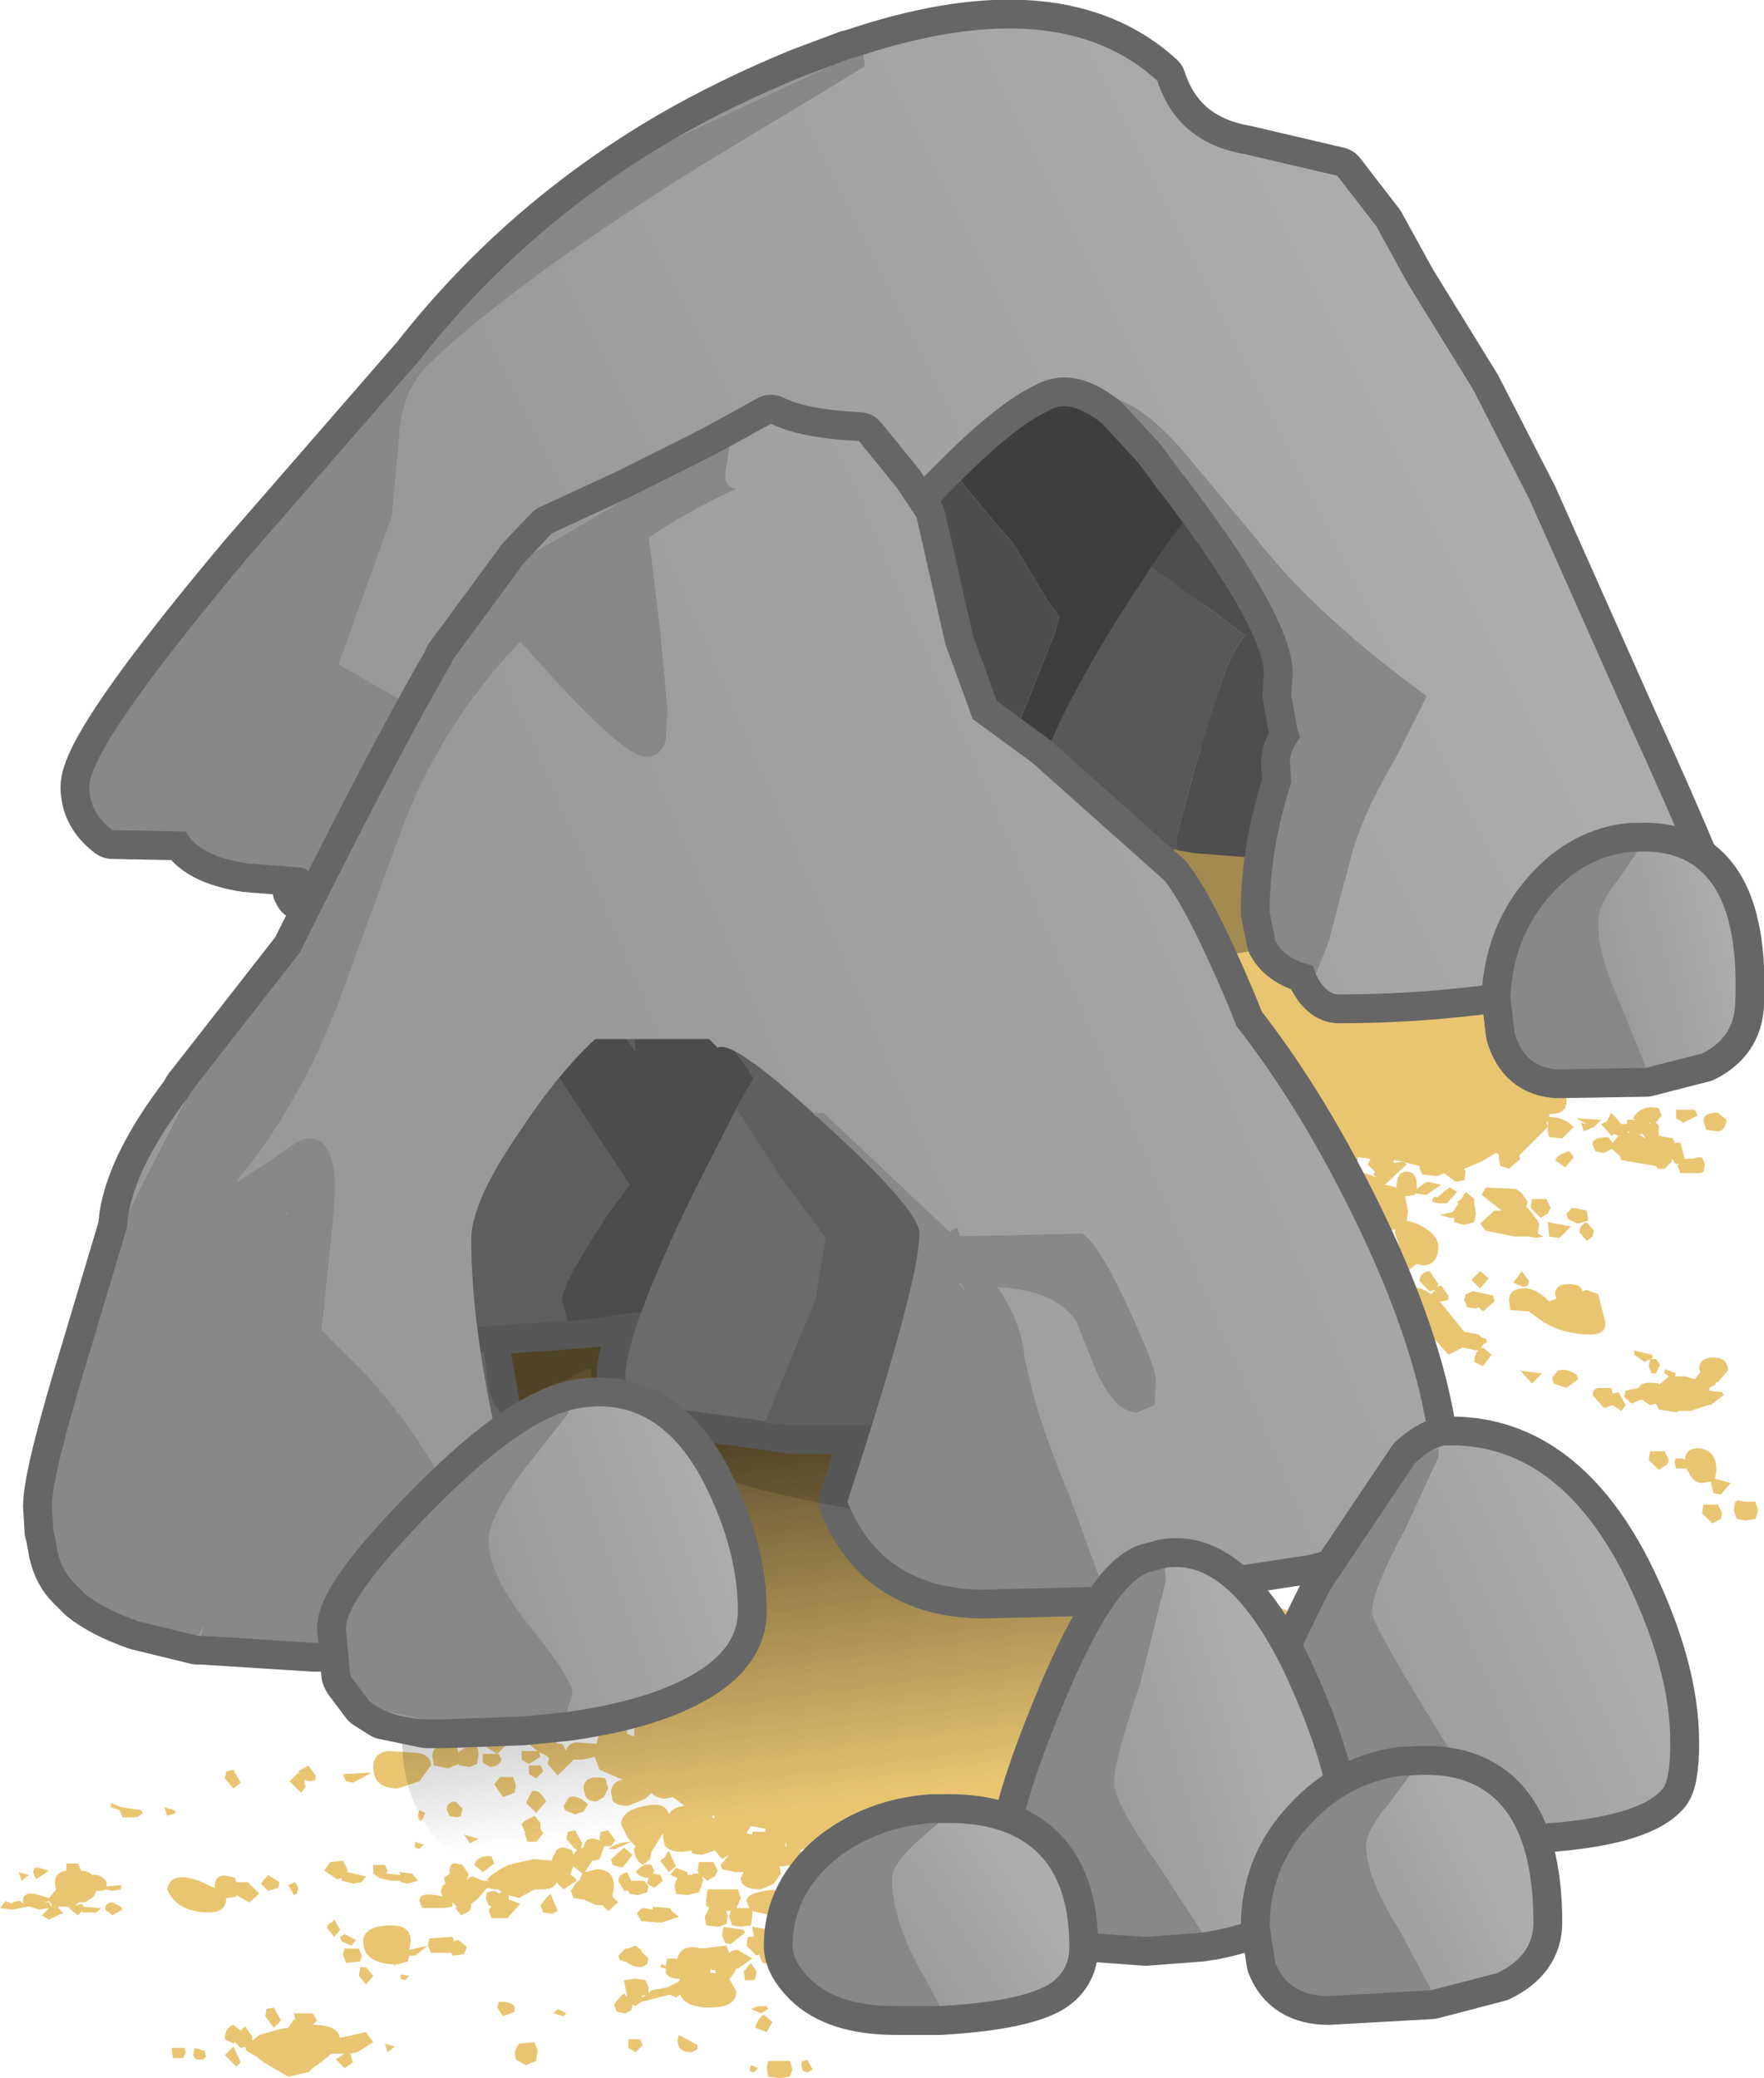 <?xml version="1.0" encoding="UTF-8" standalone="no"?>
<svg xmlns:xlink="http://www.w3.org/1999/xlink" height="72.1px" width="61.2px" xmlns="http://www.w3.org/2000/svg">
  <g transform="matrix(1.0, 0.0, 0.0, 1.0, -1.5, 11.4)">
    <path d="M55.2 27.7 L54.2 28.7 54.25 28.8 53.85 29.15 53.55 29.05 53.5 28.75 53.5 28.65 53.4 28.6 52.9 28.9 52.3 29.15 52.35 29.25 52.3 29.55 52.0 29.6 51.6 29.3 51.5 29.35 51.35 29.4 50.85 29.35 50.75 29.15 50.75 29.05 49.9 28.85 49.85 28.85 49.85 28.95 50.2 28.9 50.3 29.0 49.55 29.7 49.95 29.8 Q49.95 29.25 50.3 29.25 50.65 29.25 50.65 29.7 L50.65 29.85 51.0 29.6 51.5 29.7 51.0 30.05 50.9 30.05 50.6 30.0 50.6 30.05 50.3 30.1 50.25 30.1 50.35 30.65 50.3 30.95 50.65 31.05 Q51.4 31.4 51.4 31.85 51.4 32.5 50.85 32.5 L50.65 32.45 50.2 32.8 49.75 32.55 49.7 32.3 Q49.7 31.85 50.05 31.85 L49.9 31.4 49.9 31.25 49.15 31.4 Q48.7 31.4 48.55 30.9 L48.5 30.3 48.6 30.0 48.5 29.9 48.35 29.6 Q48.35 29.2 48.85 29.3 L49.25 29.45 49.15 29.35 49.2 29.25 48.95 29.0 49.05 28.8 48.6 28.75 48.6 28.85 48.5 29.0 48.35 29.0 48.35 29.2 48.05 29.35 47.7 28.95 48.05 28.6 48.2 28.7 48.2 28.65 48.25 28.65 Q47.7 28.4 47.45 28.0 L47.3 27.35 46.65 27.4 Q43.25 27.4 42.4 26.1 42.15 25.7 42.15 24.4 L41.45 22.05 Q40.85 19.8 41.35 18.65 L40.5 17.8 40.35 17.5 Q40.35 16.2 43.55 16.3 46.75 16.4 46.75 18.65 L47.55 20.2 Q48.35 21.45 48.35 21.9 50.35 21.6 51.25 22.85 54.55 22.8 54.55 24.15 L54.2 25.95 Q54.55 26.0 54.75 26.25 L54.95 26.25 Q55.85 26.25 55.85 26.8 55.85 27.25 55.3 27.25 L55.25 27.25 55.25 27.35 Q55.75 27.35 56.1 27.7 L55.7 28.1 55.25 28.05 55.2 27.85 55.2 27.7 55.2 27.5 55.15 27.55 55.2 27.7 M59.15 27.3 L58.95 27.55 59.05 27.65 59.05 28.0 59.55 28.1 59.6 28.25 59.8 28.25 59.95 28.8 60.25 28.8 60.4 28.75 60.55 28.75 60.65 29.0 60.6 29.25 60.5 29.3 59.8 29.3 59.7 29.05 59.75 28.95 59.65 29.0 59.5 28.8 59.5 28.9 59.25 29.15 59.0 29.15 58.95 29.05 57.75 28.85 57.7 28.7 57.4 28.45 57.35 28.5 57.15 28.6 56.85 28.55 56.75 28.3 Q56.75 28.05 57.3 28.05 L57.45 28.25 57.65 28.0 57.5 27.95 57.4 28.0 57.05 27.6 57.25 27.5 57.4 27.2 57.75 27.6 57.95 27.6 57.95 27.45 58.25 27.45 58.15 27.4 Q58.45 26.9 59.05 27.05 L59.15 27.3 M58.75 27.6 L58.75 27.55 58.7 27.55 58.75 27.6 M60.4 27.3 L59.9 27.55 59.65 27.4 59.65 27.1 60.3 27.1 60.4 27.3 M60.6 27.5 Q60.6 27.2 61.1 27.2 L61.4 27.45 Q61.35 27.85 61.1 27.85 L60.7 27.8 60.6 27.5 M56.2 27.4 L57.05 27.45 56.8 27.7 56.45 27.85 56.35 27.55 56.55 27.6 56.2 27.4 M58.05 27.9 L58.0 27.85 57.95 27.9 58.05 27.9 M56.1 28.75 L55.8 29.1 55.45 28.85 Q55.6 28.6 55.95 28.55 L56.1 28.75 M55.85 30.7 L56.05 30.5 56.55 30.6 56.6 30.95 56.25 31.05 55.9 30.9 55.85 30.7 M58.85 28.25 L58.85 28.2 58.85 28.25 M58.6 28.1 L58.5 27.95 58.35 27.95 58.6 28.1 M51.65 29.9 L51.8 29.8 52.05 29.95 51.7 30.35 51.55 30.35 51.4 30.35 51.2 30.3 Q51.2 30.05 51.35 30.15 L51.65 29.9 M51.45 30.75 L51.9 30.65 52.1 30.35 52.05 30.3 52.2 30.2 52.35 29.95 52.65 30.2 52.65 30.35 52.7 30.7 52.65 31.0 52.3 31.1 51.95 31.0 51.95 30.85 51.8 30.85 51.45 30.75 M53.05 29.8 L54.1 29.85 54.3 30.0 54.5 30.3 54.45 30.5 54.5 30.5 54.85 30.95 54.9 31.1 54.85 31.4 55.05 31.5 54.8 31.55 54.55 31.5 54.6 31.5 54.05 31.5 53.05 31.3 52.85 31.05 53.35 30.6 53.6 30.6 52.9 30.05 53.05 29.8 M55.3 30.5 L55.2 30.7 54.95 30.85 54.6 30.5 54.65 30.2 55.15 30.2 55.3 30.5 M55.25 31.5 L55.2 31.0 56.0 31.15 55.6 31.55 55.25 31.5 M54.3 33.3 Q54.75 33.25 55.25 33.75 L55.5 33.65 55.45 33.5 Q55.45 33.15 55.95 33.15 56.35 33.15 56.4 33.4 L56.55 33.35 56.95 33.5 57.2 34.5 Q57.2 34.9 56.7 34.9 55.7 34.9 54.95 34.4 L54.55 34.1 53.9 34.05 53.85 33.7 Q53.85 33.35 54.3 33.3 M53.35 33.75 L52.95 34.1 52.8 33.95 52.7 34.0 52.4 33.95 52.3 33.7 52.35 33.5 52.6 33.4 52.85 33.45 53.3 33.55 53.35 33.75 M54.0 33.1 L54.3 32.7 54.55 33.05 54.5 33.2 54.35 33.25 54.0 33.1 M51.1 32.7 L51.4 33.15 51.35 33.3 Q51.4 33.2 51.5 33.2 L51.75 33.55 51.75 33.7 51.55 33.75 51.45 33.75 52.3 34.8 52.8 34.9 52.9 35.0 53.05 35.05 53.1 35.15 52.95 35.25 52.9 35.35 52.9 35.4 52.95 35.35 53.25 35.6 52.95 36.0 52.65 35.85 Q52.65 35.55 52.8 35.45 L52.7 35.45 52.25 35.35 51.75 35.6 50.95 34.7 50.35 33.75 Q50.35 32.95 51.15 33.5 L51.3 33.35 51.1 33.4 50.75 33.05 Q50.75 32.75 51.1 32.7 M53.15 32.95 L52.85 33.3 52.55 33.0 52.85 32.7 53.15 32.95 M54.65 36.6 L54.25 36.15 55.0 36.25 54.65 36.6 M55.35 36.4 L55.55 36.15 Q55.85 36.05 56.2 36.3 L56.25 36.45 55.85 36.75 55.4 36.6 55.35 36.4 M56.75 31.5 L56.55 31.65 56.3 31.35 Q56.3 31.1 56.55 31.0 L56.8 31.3 56.75 31.5 M56.95 36.75 L57.4 36.75 57.45 36.95 57.65 36.9 57.9 37.35 57.75 37.55 57.45 37.35 57.15 37.45 56.75 37.0 Q56.75 36.8 56.95 36.75 M57.9 36.85 L58.35 36.75 Q58.45 36.5 59.05 36.6 L59.05 36.65 59.4 36.35 59.25 36.25 59.25 36.1 59.65 36.25 59.6 36.35 59.95 36.35 60.3 36.45 60.5 36.2 60.45 36.1 Q60.45 35.7 60.95 35.7 61.45 35.7 61.45 36.15 L61.1 36.55 61.05 36.55 61.0 36.65 60.8 36.75 60.8 36.85 61.25 36.9 61.3 37.0 60.85 37.35 60.75 37.35 60.15 37.55 59.75 37.55 59.65 37.6 59.05 37.5 58.95 37.3 58.75 37.35 58.45 37.15 58.1 37.3 57.85 37.05 57.9 36.85 M58.75 35.75 L58.55 35.85 58.2 35.6 58.2 35.45 58.8 35.6 58.85 35.7 58.75 35.75 58.95 35.75 59.1 35.95 58.95 36.25 58.8 36.25 58.7 36.0 58.75 35.75 M23.4 52.5 L23.3 52.4 23.05 51.9 Q23.05 51.4 23.9 51.25 24.6 51.1 24.7 51.55 24.85 51.3 25.25 51.25 L24.85 50.95 24.55 51.0 Q24.3 51.0 24.1 50.8 L23.9 51.0 23.3 51.25 Q22.85 51.25 22.75 51.05 L22.7 50.8 Q22.7 50.45 23.05 50.35 L23.15 50.35 23.0 50.3 22.3 50.0 22.15 49.6 22.15 49.55 21.7 49.65 21.4 49.65 20.85 50.2 20.5 49.8 20.55 49.6 20.5 49.55 20.45 49.5 20.2 49.4 20.25 49.55 19.85 49.8 19.6 49.65 19.6 49.35 20.15 49.35 19.9 49.15 Q20.1 48.7 20.45 48.7 L20.85 49.1 21.0 49.1 21.15 49.35 Q21.15 49.15 21.45 49.05 L22.2 49.1 Q22.25 48.75 22.45 48.65 L22.5 48.35 23.15 48.35 23.25 48.65 23.25 48.75 23.5 48.85 23.5 48.7 Q23.5 48.2 24.4 48.05 L24.9 48.05 24.85 48.0 Q24.55 47.35 24.75 46.25 22.2 46.2 21.0 45.15 20.25 44.5 20.25 43.75 L21.1 42.65 17.9 41.9 Q14.95 40.9 15.85 39.65 13.05 39.5 13.05 37.85 13.05 36.9 14.55 35.75 16.55 34.3 19.75 34.4 L25.65 34.55 Q29.0 34.85 29.9 36.25 L29.15 36.7 Q28.55 36.95 28.25 37.25 L34.8 37.25 35.8 37.8 Q36.1 38.25 36.0 38.5 39.0 38.45 39.0 39.8 38.8 41.05 37.75 41.0 L36.25 41.05 36.5 42.0 36.35 42.6 36.0 43.0 41.05 43.95 44.55 44.15 Q46.1 44.15 46.75 45.0 47.15 45.45 47.15 45.9 47.15 46.75 46.25 47.15 L41.1 47.75 Q40.65 48.1 40.15 49.25 39.4 50.3 37.25 50.35 L37.6 50.8 37.75 51.35 37.5 53.3 35.35 53.6 31.2 54.3 Q29.6 54.3 29.4 53.45 L29.5 52.7 29.25 52.8 29.3 52.85 29.2 53.3 28.55 53.35 28.6 53.6 28.35 53.95 27.9 54.15 Q27.2 54.15 27.2 53.75 L27.3 53.55 27.0 53.55 26.55 53.45 26.5 53.3 26.8 52.95 26.55 53.1 26.3 52.8 25.85 52.95 25.5 52.9 25.5 52.8 25.2 52.85 Q24.7 52.85 24.55 52.6 L24.5 52.3 24.5 52.2 24.1 52.85 24.05 53.1 23.8 53.3 Q23.5 53.1 23.5 52.75 L23.55 52.65 23.4 52.5 22.85 52.75 22.6 52.75 Q22.95 52.5 23.4 52.5 M59.4 39.25 L59.35 39.4 59.05 39.6 58.7 39.25 58.75 38.95 59.25 38.95 59.4 39.25 M59.95 39.25 Q60.0 38.8 60.5 38.85 61.05 38.95 61.05 39.6 L61.0 39.9 61.55 40.05 61.2 40.45 60.95 40.4 60.85 40.0 60.55 40.05 Q60.25 40.05 60.1 39.7 L60.0 39.55 59.9 39.55 59.65 39.55 59.6 39.35 Q59.6 39.2 59.7 39.2 L59.9 39.2 59.95 39.25 M60.6 40.8 L61.1 40.8 61.25 41.1 61.2 41.3 60.9 41.45 60.55 41.1 60.6 40.8 M62.5 41.0 L62.4 41.3 62.05 41.35 61.75 41.3 61.65 41.0 61.7 40.7 61.75 40.7 61.75 40.65 62.05 40.7 62.4 40.7 62.5 41.0 M16.8 49.1 Q16.8 48.95 17.1 48.85 L17.3 48.9 17.35 49.1 17.3 49.2 17.35 49.2 17.4 49.4 17.75 49.15 Q18.1 49.0 18.1 49.5 L18.05 49.8 17.8 49.9 17.45 49.85 17.4 49.8 17.05 49.95 16.55 49.85 16.5 49.55 Q16.5 49.2 16.85 49.15 L16.8 49.1 M18.35 49.0 Q18.35 48.65 18.55 48.65 L19.05 49.15 18.75 49.45 18.8 49.45 18.9 49.65 Q18.8 49.9 18.5 49.9 L18.25 49.75 18.25 49.45 18.75 49.45 18.35 49.2 18.35 49.0 M15.75 49.4 Q16.45 49.4 16.45 49.85 L16.05 50.4 15.3 50.65 Q14.45 50.65 14.45 49.9 14.45 49.4 15.0 49.35 L15.75 49.4 M28.75 52.5 L28.75 52.65 28.8 52.65 28.75 52.5 M28.05 52.15 L28.05 52.05 27.55 51.95 27.4 52.2 27.6 52.25 27.6 52.15 27.95 52.15 28.05 52.15 M26.25 51.7 L26.3 51.6 26.2 51.6 26.25 51.7 M27.6 53.25 L27.6 53.3 27.6 53.25 M25.7 53.5 L25.75 53.2 26.25 53.2 26.4 53.5 26.3 53.7 Q26.1 53.8 26.05 53.85 L25.85 53.7 25.9 53.85 25.85 53.95 25.85 54.0 25.75 54.25 25.35 54.35 24.95 54.3 24.9 54.0 25.0 53.75 24.75 53.65 24.95 53.4 25.35 53.55 25.35 53.65 25.5 53.65 25.55 53.6 25.75 53.6 25.7 53.5 M26.0 54.7 L26.0 54.5 26.05 54.15 27.1 54.15 27.2 54.45 27.05 54.8 27.5 54.8 27.4 54.55 Q27.4 54.3 28.05 54.2 28.65 54.05 28.65 54.6 L28.5 54.85 28.25 55.05 27.6 54.9 27.6 55.1 27.55 55.4 27.2 55.45 26.9 55.4 26.8 55.1 26.85 54.9 26.7 54.9 26.75 55.1 26.7 55.35 26.45 55.45 26.0 55.4 25.95 55.1 26.1 54.8 26.0 54.7 M27.35 55.65 L26.85 56.05 26.65 56.0 26.55 55.75 26.6 55.45 27.3 55.55 27.35 55.65 M28.3 55.65 L28.05 55.95 28.1 56.1 Q28.3 56.05 28.5 56.25 L28.55 56.4 28.5 56.65 28.2 56.75 27.95 56.7 27.85 56.45 27.85 56.4 27.75 56.45 27.4 56.1 27.45 55.8 27.65 55.8 27.6 55.45 28.25 55.55 28.3 55.65 M22.6 50.65 L22.45 50.95 22.2 51.1 Q21.9 51.1 21.8 50.9 L21.75 50.65 Q21.75 50.15 22.5 50.3 L22.6 50.65 M20.35 50.05 L20.1 50.3 19.85 50.15 19.85 49.85 20.25 49.85 20.35 50.05 M21.05 51.25 L21.25 50.95 Q21.55 50.85 21.9 51.2 L21.75 51.45 21.45 51.55 21.1 51.4 21.05 51.25 M21.2 52.15 L21.45 52.1 21.7 52.55 21.65 52.7 21.75 52.7 Q21.8 52.25 22.3 52.45 L22.3 52.35 22.35 52.15 22.6 52.1 22.85 52.45 22.7 52.65 22.45 52.65 22.45 52.7 22.3 53.1 22.15 53.15 22.05 53.15 21.8 53.55 22.2 53.45 Q22.8 53.45 22.8 54.05 L22.75 54.4 22.95 54.6 22.6 54.9 22.4 54.7 22.2 54.7 21.75 54.5 21.7 54.5 21.4 54.45 21.3 54.2 21.5 53.9 21.6 53.85 21.7 53.6 21.4 53.35 21.35 53.45 21.3 53.6 21.3 53.65 21.45 53.75 21.5 53.85 21.05 54.15 20.8 53.9 Q20.75 54.15 20.3 54.15 L20.05 54.15 19.5 54.45 19.15 54.35 19.15 54.5 19.55 54.65 19.1 55.15 18.55 55.15 18.45 54.85 18.55 54.75 18.45 54.7 18.35 54.45 18.4 54.25 18.65 54.2 18.85 54.3 18.85 54.25 18.9 54.25 18.8 54.15 18.65 54.15 18.4 54.1 18.05 54.5 17.85 54.65 17.85 54.75 17.8 54.9 17.5 55.05 17.3 54.8 17.35 54.75 17.2 54.6 17.2 54.75 16.9 54.8 16.15 54.8 16.05 54.55 Q16.05 54.2 16.85 54.4 L16.8 54.25 Q16.8 54.05 16.95 53.95 L16.9 53.75 17.1 53.6 17.1 53.5 Q17.1 53.2 17.35 53.25 L17.5 53.3 17.5 53.25 17.75 53.6 17.75 53.65 17.7 53.8 17.75 53.8 17.75 53.75 17.9 53.7 18.25 53.85 18.3 53.85 18.45 53.85 18.4 53.8 Q18.7 53.5 19.15 53.3 L20.0 53.1 20.65 53.15 20.65 53.1 20.8 52.8 Q20.95 52.6 21.35 52.8 L21.4 52.95 21.5 52.8 21.5 52.75 21.45 52.75 21.15 52.4 21.2 52.15 M22.7 53.1 L23.15 52.7 23.45 52.95 23.1 53.4 22.75 53.3 22.7 53.1 M20.75 53.7 L20.75 53.65 20.75 53.7 M20.85 54.9 L20.65 55.0 20.35 54.95 20.25 54.7 20.45 54.45 20.6 54.3 20.85 54.9 M24.95 53.35 L24.7 53.55 24.4 53.15 24.55 53.05 24.7 52.8 24.95 53.35 M24.15 53.65 L24.2 53.6 24.4 53.65 24.5 53.85 24.2 54.1 23.95 53.95 24.0 53.75 23.95 53.75 Q23.75 53.75 23.55 53.55 23.85 53.2 24.1 53.3 L24.2 53.5 24.15 53.65 M23.25 53.55 L23.4 53.85 23.85 53.85 24.0 54.05 23.95 54.25 23.65 54.35 23.35 54.3 23.3 54.2 23.15 54.2 22.95 53.85 Q22.95 53.65 23.25 53.55 M23.6 55.0 Q23.7 54.8 23.85 54.8 L24.15 54.85 24.15 54.75 24.75 54.8 24.8 54.9 25.05 55.1 24.45 55.3 24.3 55.3 23.75 55.25 23.6 55.0 M24.6 56.8 L24.65 56.55 25.0 56.55 Q25.1 56.15 25.55 56.15 L25.85 56.2 26.7 56.1 26.8 56.35 Q26.9 56.25 27.1 56.25 L27.6 56.55 27.1 56.9 27.05 56.9 26.9 57.15 26.8 57.25 27.05 57.7 Q27.05 58.25 26.1 58.25 25.4 58.25 25.15 57.9 L25.1 57.8 24.95 57.9 24.75 57.8 23.75 58.05 23.55 58.2 23.45 58.15 23.4 58.35 23.2 58.45 22.9 58.4 22.8 58.15 23.0 57.9 23.15 57.75 23.25 57.9 23.25 57.85 23.15 57.3 23.55 57.25 23.9 57.3 24.0 57.55 24.0 57.75 24.1 57.65 24.65 57.55 25.05 57.35 25.1 57.25 25.05 57.25 Q24.7 57.25 24.6 57.05 L24.6 56.9 24.4 56.85 24.45 56.75 24.6 56.8 M23.75 56.25 L23.75 56.3 24.0 56.55 23.95 56.75 23.75 56.85 Q23.45 56.85 23.2 56.65 L23.15 56.65 23.0 56.6 22.95 56.45 23.2 56.2 23.3 56.2 23.55 56.1 23.75 56.25 M23.9 57.8 L23.75 57.85 23.8 57.9 23.9 57.8 M20.85 58.3 L21.15 58.45 21.05 58.55 20.7 58.45 20.85 58.3 M25.0 59.4 L25.05 59.2 25.7 59.55 25.7 59.7 25.5 59.8 Q25.15 59.8 25.05 59.6 L25.0 59.4 M23.8 59.55 L23.55 59.8 23.3 59.65 23.3 59.35 23.7 59.35 23.8 59.55 M29.0 56.1 L29.3 56.35 29.0 56.75 28.65 56.6 28.6 56.45 Q28.6 56.0 29.0 56.1 M28.15 58.3 L27.9 58.45 27.55 58.3 27.8 58.2 28.1 58.2 28.15 58.3 M28.3 58.75 L28.1 59.1 27.7 58.95 Q27.8 58.6 28.0 58.5 L28.3 58.75 M27.75 57.0 L27.7 57.25 27.65 57.3 27.35 57.3 27.3 57.0 27.55 56.7 27.75 57.0 M26.3 56.95 L26.2 56.95 26.15 56.9 26.15 57.05 26.35 57.05 26.3 56.95 M27.65 60.5 L27.5 60.45 27.55 60.25 27.8 60.35 27.65 60.5 M29.5 60.05 L29.7 60.4 29.5 60.5 29.35 60.45 29.3 60.25 Q29.3 60.1 29.4 60.1 L29.5 60.05 M28.9 60.1 L29.0 60.4 28.9 60.65 28.55 60.7 28.15 60.65 28.1 60.35 28.15 60.1 28.9 60.1 M19.35 50.8 L18.95 50.95 18.65 50.5 18.85 50.25 19.3 50.25 19.4 50.55 19.35 50.8 M17.8 52.55 L17.6 52.25 18.1 52.4 17.8 52.55 M19.75 52.15 L19.7 52.15 19.6 51.9 Q19.6 51.8 20.05 51.6 L20.25 51.85 20.25 52.05 20.35 52.2 20.1 52.5 19.8 52.5 19.7 52.2 19.75 52.15 M19.75 51.15 L19.95 50.75 Q20.2 50.65 20.45 51.1 L20.1 51.5 19.75 51.15 M16.15 51.75 Q16.0 51.8 16.0 51.55 L16.05 51.4 16.25 51.5 16.15 51.75 M17.55 51.35 L17.5 51.55 17.5 51.6 17.35 51.65 17.1 51.6 17.0 51.4 Q17.0 51.1 17.3 51.1 L17.55 51.35 M15.8 53.6 L16.0 53.85 15.65 53.95 15.4 53.9 15.4 53.85 15.05 53.85 14.65 53.75 14.45 53.6 14.45 53.3 14.85 53.3 14.95 53.5 14.9 53.6 15.4 53.65 15.35 53.55 15.8 53.6 M16.05 52.75 L15.9 52.7 15.9 52.5 16.2 52.6 16.05 52.75 M18.65 53.25 L18.25 53.55 17.95 53.3 Q18.1 52.95 18.55 53.0 L18.65 53.25 M13.75 50.45 L13.5 50.4 13.4 50.15 14.4 50.1 13.75 50.45 M12.45 50.2 L12.45 50.35 12.25 50.4 12.05 50.35 12.1 50.6 11.95 50.8 11.55 50.4 11.85 50.1 11.9 50.15 11.85 50.05 12.2 49.85 12.45 50.2 M11.85 54.1 L11.8 54.3 11.7 54.35 11.5 54.0 11.75 53.9 11.85 54.1 M10.8 53.65 L11.2 53.9 11.15 54.1 10.8 54.2 10.55 53.95 10.8 53.65 M10.15 54.6 L9.7 54.35 9.7 54.4 9.4 54.45 9.35 54.45 Q9.35 54.95 8.75 54.95 7.65 54.95 7.3 54.15 7.4 53.5 8.4 53.85 L8.95 54.1 8.95 54.05 Q8.95 53.5 9.65 53.75 L9.7 53.9 10.1 53.9 10.5 54.3 10.15 54.6 M14.05 53.9 L13.75 53.95 13.35 53.85 13.35 53.75 13.2 53.8 12.75 53.5 12.95 53.2 13.4 53.15 13.55 53.45 13.55 53.55 14.2 53.7 14.05 53.9 M13.3 55.55 L13.1 55.8 12.85 55.5 Q12.85 55.35 13.0 55.3 L13.1 55.2 13.3 55.55 M14.1 55.95 Q14.1 55.45 14.95 55.4 15.75 55.35 15.75 55.95 L15.7 56.25 16.35 56.1 16.35 56.05 16.4 55.85 17.2 55.8 17.25 55.95 17.4 55.9 17.7 56.15 17.6 56.4 17.2 56.45 17.15 56.35 16.45 56.35 16.35 56.1 15.9 56.45 15.7 56.45 15.65 56.65 15.3 56.75 15.25 56.75 15.2 56.8 15.15 56.75 Q14.1 56.7 14.1 55.95 M14.05 56.45 L14.0 56.65 13.5 56.7 13.4 56.4 13.45 56.2 13.95 56.2 14.05 56.45 M14.45 57.15 L14.2 57.45 13.95 57.15 14.0 56.85 14.2 56.85 14.45 57.15 M13.45 55.7 L13.85 55.9 13.7 56.1 13.35 55.95 13.3 55.8 13.45 55.7 M11.25 58.7 L11.0 58.95 10.7 58.55 10.75 58.3 11.0 58.25 11.25 58.7 M12.5 58.7 L12.35 58.85 Q13.2 58.85 13.3 59.3 L14.2 59.1 14.45 59.45 13.9 59.8 13.65 59.85 13.75 60.15 13.45 60.35 13.15 60.05 13.45 59.85 13.0 59.85 12.7 60.1 12.35 60.35 12.2 60.5 12.15 60.5 11.5 60.65 10.65 60.15 10.4 59.95 10.05 59.75 10.0 59.6 10.05 59.6 9.85 59.65 9.65 59.45 9.6 59.5 9.3 59.35 Q9.3 58.95 9.6 58.85 L9.85 59.05 10.0 58.9 10.25 59.25 10.25 59.4 10.5 59.2 11.2 59.0 11.5 58.95 11.7 58.65 11.75 58.7 11.7 58.45 12.35 58.45 12.5 58.7 M14.85 59.5 L15.2 59.6 14.95 59.8 14.85 59.5 M18.95 58.05 Q19.2 58.05 19.35 58.2 L19.35 58.4 18.95 58.55 18.75 58.25 18.8 58.05 18.95 58.05 M15.7 57.15 L15.55 57.3 15.4 57.25 15.4 57.1 15.7 57.15 M20.15 59.75 L20.1 60.1 19.75 60.25 19.4 60.05 19.35 59.8 19.5 59.5 20.05 59.45 20.15 59.75 M9.85 50.45 L9.6 50.65 9.3 50.3 9.35 50.05 9.6 50.0 9.85 50.45 M5.75 51.65 L5.65 51.4 5.35 51.3 5.35 51.15 5.7 51.3 6.4 51.4 6.45 51.5 6.25 51.65 5.75 51.65 M7.2 51.3 L7.55 51.4 7.6 51.5 7.3 51.6 7.2 51.3 M5.2 54.05 L5.7 54.0 5.7 54.15 5.4 54.2 5.15 54.15 5.05 54.2 4.85 54.2 4.75 54.4 4.45 54.6 4.25 54.6 4.1 54.7 4.35 54.65 4.4 54.75 5.0 54.8 4.85 54.95 4.35 54.95 4.35 54.9 4.2 55.05 3.95 54.85 3.95 54.8 3.9 54.8 3.85 54.75 3.5 54.75 3.7 55.0 3.6 55.0 3.2 55.2 2.95 55.05 3.2 54.8 2.85 54.85 2.55 54.75 2.45 54.75 1.95 54.85 1.9 54.85 1.5 54.8 1.7 54.55 1.9 54.65 Q1.95 54.55 2.2 54.55 L2.3 54.65 2.3 54.55 Q2.3 54.25 2.7 54.3 L3.2 54.45 3.45 54.15 3.4 53.95 Q3.4 53.55 3.8 53.5 L3.8 53.25 4.2 53.25 4.3 53.45 4.3 53.5 Q4.55 53.5 4.7 53.65 5.0 53.6 5.2 53.9 L5.2 54.05 M5.4 54.6 L5.7 54.75 5.75 54.85 5.4 55.05 5.15 54.85 Q5.15 54.6 5.4 54.6 M2.25 53.85 L2.15 53.55 2.5 53.65 2.25 53.85 M3.2 53.5 L2.75 53.8 2.65 53.55 2.7 53.4 2.85 53.4 3.2 53.5 M3.25 54.7 L3.25 54.75 3.3 54.7 3.2 54.55 3.05 54.6 3.2 54.6 3.25 54.7 M7.45 59.65 L7.9 59.65 7.95 59.8 7.85 60.0 7.5 60.0 7.45 59.65 M9.85 60.15 L9.7 60.3 9.3 59.9 9.6 59.6 9.85 60.15 M8.65 59.95 L8.55 60.05 8.3 60.05 8.2 59.9 8.25 59.65 8.6 59.75 8.65 59.95" fill="#e9c572" fill-rule="evenodd" stroke="none"/>
    <path d="M43.5 43.75 Q43.5 47.1 40.4 50.6 36.5 54.95 30.05 55.9 L25.85 55.9 Q19.4 54.95 17.05 52.8 15.45 51.35 15.45 48.9 15.45 45.1 18.5 44.0 18.3 43.4 15.9 42.3 L12.85 40.9 Q11.05 39.65 11.05 37.8 11.05 32.45 20.65 30.45 L23.5 30.5 24.35 30.55 26.95 30.55 Q31.85 32.45 33.25 33.25 L34.9 34.95 36.65 36.75 42.55 40.7 Q43.5 41.55 43.5 43.75" fill="url(#gradient0)" fill-rule="evenodd" stroke="none"/>
    <path d="M45.8 18.55 L45.2 19.3 Q44.6 19.85 44.6 20.25 L44.85 20.75 44.95 20.95 Q46.25 20.6 46.3 21.75 L46.8 22.25 46.8 22.35 46.95 22.35 47.25 22.6 Q47.85 22.65 48.1 22.85 L46.3 23.45 44.8 23.45 44.45 23.1 44.5 23.0 44.4 22.85 44.4 22.8 Q43.85 22.7 43.7 22.45 L43.7 22.1 43.9 21.55 43.3 20.8 Q42.75 19.9 42.75 19.2 41.7 19.15 41.4 18.9 41.25 18.8 41.25 18.45 41.25 18.05 41.85 17.8 L44.95 17.8 45.6 18.2 45.8 18.55" fill="url(#gradient1)" fill-rule="evenodd" stroke="none"/>
    <path d="M38.15 15.1 L39.05 13.3 40.25 10.6 40.8 10.25 41.65 9.3 43.6 6.05 42.1 3.8 40.4 1.65 Q39.1 0.3 36.6 1.7 34.2 3.0 34.2 4.25 34.2 4.65 36.65 7.45 L37.85 9.45 38.25 10.0 38.1 10.55 37.15 12.95 Q36.6 14.15 36.6 15.0 L36.6 15.2 36.5 15.15 35.9 15.15 34.3 15.65 Q33.15 15.65 33.0 14.7 L32.95 13.45 32.1 12.45 31.5 11.5 31.85 9.7 Q31.85 8.2 33.0 6.95 L32.15 7.25 Q31.3 7.25 31.3 6.35 31.3 6.0 32.8 4.4 L35.15 2.1 Q38.3 -0.35 39.0 -0.4 L41.8 0.0 Q42.85 0.0 42.95 0.7 L42.85 1.5 43.5 1.6 43.95 1.55 Q45.25 1.55 44.65 3.3 45.65 3.5 45.65 4.35 42.75 11.2 40.8 12.8 L43.2 12.5 Q44.45 12.5 44.45 13.4 L44.15 14.15 Q43.65 14.55 42.05 14.7 L38.15 15.1" fill="#6f6f6f" fill-rule="evenodd" stroke="none"/>
    <path d="M36.6 15.2 L36.6 15.0 Q36.6 14.15 37.15 12.95 L38.1 10.55 38.25 10.0 37.85 9.45 36.65 7.45 Q34.2 4.65 34.2 4.25 34.2 3.0 36.6 1.7 39.1 0.3 40.4 1.65 L42.1 3.8 43.6 6.05 41.65 9.3 40.8 10.25 40.25 10.6 39.05 13.3 38.15 15.1 37.9 15.1 37.7 15.15 37.35 15.15 36.6 15.2" fill="#595959" fill-rule="evenodd" stroke="none"/>
    <path d="M43.9 5.2 L44.3 4.95 Q48.15 3.05 50.35 8.2 51.9 11.8 51.9 14.95 51.9 16.0 51.45 16.35 L48.4 17.5 48.15 17.5 Q48.0 18.4 45.9 18.4 L46.45 16.65 46.65 15.75 49.15 15.45 50.15 15.0 49.45 10.55 Q48.9 7.9 46.7 6.55 L47.75 8.85 Q48.25 10.2 48.25 11.15 48.25 11.7 47.3 13.3 L46.9 14.0 46.9 13.9 46.7 13.05 46.5 12.2 46.5 12.0 46.6 12.05 Q47.6 12.05 47.6 11.2 47.6 8.45 44.4 5.6 L43.9 5.2 M42.95 18.2 L41.05 17.85 39.65 17.45 38.85 17.45 Q37.35 17.55 37.35 16.6 37.35 14.8 40.25 10.1 L41.45 8.25 43.85 10.0 44.7 10.65 Q44.25 11.15 43.85 12.35 L42.95 15.25 42.3 17.75 42.35 18.1 42.95 18.2" fill="#7e7e7e" fill-rule="evenodd" stroke="none"/>
    <path d="M43.9 5.2 L44.4 5.6 Q47.6 8.45 47.6 11.2 47.6 12.05 46.6 12.05 L46.5 12.0 46.5 12.2 46.7 13.05 46.9 13.9 46.9 14.0 Q46.3 15.05 46.3 15.75 L46.65 15.75 46.45 16.65 45.9 18.4 45.8 18.4 45.7 18.4 45.5 18.4 42.95 18.2 42.35 18.1 42.3 17.75 42.95 15.25 43.85 12.35 Q44.25 11.15 44.7 10.65 L43.85 10.0 41.45 8.25 Q43.0 5.95 43.9 5.2" fill="#707070" fill-rule="evenodd" stroke="none"/>
    <path d="M42.65 2.6 Q43.35 2.6 43.4 3.25 L43.1 4.05 Q43.35 4.1 43.6 4.35 L43.9 4.75 44.7 4.9 44.95 5.3 44.4 6.25 44.35 6.3 45.1 6.1 Q45.7 6.1 45.8 6.45 L45.8 6.9 46.25 6.8 Q46.9 6.8 46.95 7.45 46.8 7.95 46.3 8.15 L47.0 8.6 47.3 8.45 47.75 8.25 Q48.05 8.25 48.8 9.7 L48.55 10.3 49.05 10.85 Q49.05 11.55 47.65 12.2 L48.4 11.95 Q49.0 11.95 49.05 12.6 L48.2 13.5 48.95 13.65 49.2 14.1 48.95 14.45 48.15 14.95 Q48.45 14.9 48.65 15.2 L48.8 15.6 48.5 16.15 Q48.9 16.25 48.9 16.75 L48.65 17.1 48.05 17.55 Q48.75 17.5 48.65 18.15 L48.1 19.05 47.5 19.75 47.45 19.8 48.05 19.6 Q48.55 19.6 48.65 20.3 48.65 21.15 43.15 21.85 L42.35 21.7 42.2 21.55 41.45 21.75 Q41.05 21.75 40.15 21.15 L38.9 20.2 38.0 19.65 Q37.6 19.3 37.85 18.5 L37.1 18.35 36.95 17.85 Q35.85 18.1 35.85 17.3 35.85 16.95 36.15 16.75 35.5 16.3 35.3 15.5 35.2 15.05 34.05 15.05 33.75 15.05 33.4 14.25 L33.1 13.4 Q33.1 13.0 33.75 12.5 L34.55 11.9 34.55 11.85 33.15 12.35 Q32.25 12.35 32.25 11.75 L32.85 10.9 Q31.65 10.2 31.65 9.65 31.65 9.1 32.55 8.75 L32.6 8.65 Q32.0 8.6 32.0 8.05 L32.45 7.1 Q33.0 6.15 33.65 5.75 L33.35 5.15 Q33.35 4.65 36.7 2.8 40.0 1.0 40.0 2.1 L39.8 2.55 39.8 2.6 40.35 2.45 Q40.8 2.45 41.0 2.75 L41.15 3.1 41.9 2.9 42.65 2.6" fill="#000000" fill-opacity="0.302" fill-rule="evenodd" stroke="none"/>
    <path d="M29.35 -8.75 L30.55 -9.2 30.95 -9.35 31.15 -9.4 31.45 -9.5 Q38.25 -11.7 41.65 -8.6 42.35 -6.45 44.7 -6.05 L47.9 -5.3 49.25 -3.55 50.35 -1.55 52.6 2.1 54.55 5.9 58.0 13.65 Q60.85 19.9 60.85 20.6 60.85 21.15 57.0 22.05 52.6 23.1 47.95 23.1 47.5 23.1 47.15 22.4 L47.05 22.1 Q46.1 21.9 45.75 21.25 L45.55 20.25 Q45.55 18.05 46.3 15.75 L46.25 15.05 Q46.25 14.65 46.6 14.2 L46.5 13.85 46.3 12.7 46.35 11.95 Q46.35 10.05 42.65 5.2 L42.45 4.95 41.9 4.2 41.75 4.0 40.5 2.65 40.35 2.5 Q38.7 1.2 37.35 2.0 36.2 2.55 34.45 4.25 29.45 9.1 29.45 11.85 L29.6 12.95 Q29.95 13.95 31.1 13.95 L31.45 13.9 32.65 15.2 Q34.0 16.2 34.95 16.2 L35.0 16.2 35.15 17.65 Q35.25 19.3 34.35 19.75 32.85 20.5 27.55 21.45 L20.85 22.4 Q17.25 22.4 16.4 21.4 L16.0 20.2 13.2 19.95 12.3 19.75 12.0 19.55 11.95 19.45 Q12.6 18.9 11.95 18.7 L10.05 18.55 Q8.4 18.3 7.95 17.45 L5.4 17.4 Q4.6 16.8 4.6 15.9 4.6 14.5 10.05 8.0 L16.05 1.1 Q19.65 -3.5 24.75 -6.5 26.9 -7.75 29.35 -8.75" fill="#999999" fill-rule="evenodd" stroke="none"/>
    <path d="M29.35 -8.75 L30.55 -9.2 30.95 -9.35 31.15 -9.4 31.45 -9.5 Q38.25 -11.7 41.65 -8.6 42.35 -6.45 44.7 -6.05 L47.9 -5.3 49.25 -3.55 50.35 -1.55 52.6 2.1 54.55 5.9 58.0 13.65 Q60.85 19.9 60.85 20.6 60.85 21.15 57.0 22.05 52.6 23.1 47.95 23.1 47.5 23.1 47.15 22.4 L47.05 22.1 Q46.1 21.9 45.75 21.25 L45.55 20.25 Q45.55 18.05 46.3 15.75 L46.25 15.05 Q46.25 14.65 46.6 14.2 L46.5 13.85 46.3 12.7 46.35 11.95 Q46.35 10.05 42.65 5.2 L42.45 4.95 41.9 4.2 41.75 4.0 40.5 2.65 40.35 2.5 Q38.7 1.2 37.35 2.0 36.2 2.55 34.45 4.25 29.45 9.1 29.45 11.85 L29.6 12.95 Q29.95 13.95 31.1 13.95 L31.45 13.9 32.65 15.2 Q34.0 16.2 34.95 16.2 L35.0 16.2 35.15 17.65 Q35.25 19.3 34.35 19.75 32.85 20.5 27.55 21.45 L20.85 22.4 Q17.25 22.4 16.4 21.4 L16.0 20.2 13.2 19.95 12.3 19.75 12.0 19.55 11.95 19.45 Q12.6 18.9 11.95 18.7 L10.05 18.55 Q8.4 18.3 7.95 17.45 L5.4 17.4 Q4.6 16.8 4.6 15.9 4.6 14.5 10.05 8.0 L16.05 1.1 Q19.65 -3.5 24.75 -6.5 26.9 -7.75 29.35 -8.75 Z" fill="none" stroke="#666666" stroke-linecap="round" stroke-linejoin="round" stroke-width="2.0"/>
    <path d="M30.55 -9.2 L24.75 -6.5 Q26.9 -7.75 29.35 -8.75 L30.55 -9.2" fill="#999999" fill-rule="evenodd" stroke="none"/>
    <path d="M30.55 -9.2 L30.95 -9.35 31.15 -9.4 31.45 -9.5 31.5 -9.1 25.65 -5.55 Q19.2 -1.5 16.4 1.2 15.4 2.15 15.35 3.75 L15.1 6.5 13.25 11.65 16.3 13.4 Q17.95 14.3 17.95 15.0 L13.2 19.95 12.3 19.75 12.0 19.55 11.95 19.45 Q12.6 18.9 11.95 18.7 L10.05 18.55 Q8.4 18.3 7.95 17.45 L5.4 17.4 Q4.6 16.8 4.6 15.9 4.6 14.5 10.05 8.0 L16.05 1.1 Q19.65 -3.5 24.75 -6.5 L30.55 -9.2 M47.15 22.4 L47.05 22.1 Q46.1 21.9 45.75 21.25 L45.55 20.25 Q45.55 18.05 46.3 15.75 L46.25 15.05 Q46.25 14.65 46.6 14.2 L46.5 13.85 46.3 12.7 46.35 11.95 Q46.35 10.05 42.65 5.2 L42.45 4.95 41.9 4.2 41.75 4.0 40.5 2.65 40.35 2.5 Q41.25 2.8 42.5 4.2 L45.0 7.2 Q47.1 9.9 51.0 12.75 L49.95 14.85 Q48.75 16.9 48.4 18.25 L47.6 21.25 47.15 22.4" fill="#888888" fill-rule="evenodd" stroke="none"/>
    <path d="M13.2 19.95 L17.95 15.0 Q17.95 14.3 16.3 13.4 L13.25 11.65 15.1 6.5 15.35 3.75 Q15.4 2.15 16.4 1.2 19.2 -1.5 25.65 -5.55 L31.5 -9.1 31.45 -9.5 Q38.25 -11.7 41.65 -8.6 42.35 -6.45 44.7 -6.05 L47.9 -5.3 49.25 -3.55 50.35 -1.55 52.6 2.1 54.55 5.9 58.0 13.65 Q60.85 19.9 60.85 20.6 60.85 21.15 57.0 22.05 52.6 23.1 47.95 23.1 47.5 23.1 47.15 22.4 L47.6 21.25 48.4 18.25 Q48.75 16.9 49.95 14.85 L51.0 12.75 Q47.1 9.9 45.0 7.2 L42.5 4.2 Q41.25 2.8 40.35 2.5 38.7 1.2 37.35 2.0 36.2 2.55 34.45 4.25 29.45 9.1 29.45 11.85 L29.6 12.95 Q29.95 13.95 31.1 13.95 L31.45 13.9 32.65 15.2 Q34.0 16.2 34.95 16.2 L35.0 16.2 35.15 17.65 Q35.25 19.3 34.35 19.75 32.85 20.5 27.55 21.45 L20.85 22.4 Q17.25 22.4 16.4 21.4 L16.0 20.2 13.2 19.95" fill="url(#gradient2)" fill-rule="evenodd" stroke="none"/>
    <path d="M44.1 23.45 L44.4 24.2 Q46.4 26.75 48.15 30.2 51.2 36.2 51.2 40.35 51.2 41.5 46.9 42.55 L39.75 43.65 35.65 43.75 Q33.85 43.75 32.65 42.95 L32.5 42.85 32.3 42.7 Q31.4 41.95 30.9 40.7 L31.75 38.05 31.1 38.05 30.25 38.05 30.2 38.0 30.2 38.05 29.1 38.05 24.75 37.45 Q23.2 37.0 23.2 36.35 23.2 35.65 23.75 34.15 L21.95 34.35 18.05 34.65 18.8 38.8 19.7 43.1 Q19.7 43.9 19.25 44.4 L18.9 44.65 18.9 44.7 18.25 44.95 17.45 45.2 16.6 45.35 12.45 45.6 8.5 45.35 8.35 45.35 6.3 44.85 Q5.15 44.45 4.45 43.9 L4.05 43.5 Q3.65 43.1 3.5 42.45 L3.4 41.9 3.35 41.7 3.3 40.85 Q3.3 39.8 4.6 35.55 L5.9 31.2 5.95 30.75 Q6.25 29.0 8.0 26.7 L8.15 26.45 11.9 21.65 Q15.15 15.1 17.05 11.8 L17.15 11.65 17.2 11.5 19.7 8.1 20.65 7.1 23.35 5.85 25.95 4.55 26.8 4.1 28.25 3.3 Q29.25 3.8 31.3 3.9 L32.6 5.5 33.3 6.55 34.3 10.95 35.25 13.55 37.3 15.05 41.9 19.15 Q42.7 20.15 44.1 23.45" fill="#6f6f6f" fill-rule="evenodd" stroke="none"/>
    <path d="M44.1 23.45 L44.4 24.2 Q46.4 26.75 48.15 30.2 51.2 36.2 51.2 40.35 51.2 41.5 46.9 42.55 L39.75 43.65 35.65 43.75 Q33.85 43.75 32.65 42.95 L32.5 42.85 32.3 42.7 Q31.4 41.95 30.9 40.7 L31.75 38.05 31.1 38.05 30.25 38.05 30.2 38.0 30.2 38.05 29.1 38.05 24.75 37.45 Q23.2 37.0 23.2 36.35 23.2 35.65 23.75 34.15 L21.95 34.35 18.05 34.65 18.8 38.8 19.7 43.1 Q19.7 43.9 19.25 44.4 L18.9 44.65 18.9 44.7 18.25 44.95 17.45 45.2 16.6 45.35 12.45 45.6 8.5 45.35 8.35 45.35 6.3 44.85 Q5.15 44.45 4.45 43.9 L4.05 43.5 Q3.65 43.1 3.5 42.45 L3.4 41.9 3.35 41.7 3.3 40.85 Q3.3 39.8 4.6 35.55 L5.9 31.2 5.95 30.75 Q6.25 29.0 8.0 26.7 L8.15 26.45 11.9 21.65 Q15.15 15.1 17.05 11.8 L17.15 11.65 17.2 11.5 19.7 8.1 20.65 7.1 23.35 5.85 25.95 4.55 26.8 4.1 28.25 3.3 Q29.25 3.8 31.3 3.9 L32.6 5.5 33.3 6.55 34.3 10.95 35.25 13.55 37.3 15.05 41.9 19.15 Q42.7 20.15 44.1 23.45 Z" fill="none" stroke="#666666" stroke-linecap="round" stroke-linejoin="round" stroke-width="2.0"/>
    <path d="M21.95 34.35 L17.95 34.65 Q16.95 34.65 15.65 33.2 L14.55 31.65 14.6 31.05 15.7 30.3 15.4 29.95 Q15.25 29.75 15.25 29.45 15.25 29.05 15.7 28.55 16.3 27.9 17.2 27.65 L16.85 27.35 16.75 26.85 Q16.75 25.15 23.4 23.15 30.0 21.15 30.0 24.05 L29.6 24.85 30.5 25.7 Q30.5 26.5 29.3 26.85 L28.35 27.15 Q26.1 23.4 25.05 23.4 L23.8 23.65 Q23.5 23.85 23.5 24.45 L23.55 25.05 23.5 25.05 23.1 24.45 Q22.8 23.95 22.25 23.95 L21.3 24.65 Q20.65 25.35 20.65 25.6 L23.35 29.7 22.55 30.8 Q21.0 33.15 21.0 33.7 L21.2 34.45 21.95 34.35 M28.15 27.6 L29.4 27.55 Q30.15 27.65 30.15 28.35 L29.9 28.9 Q29.6 29.25 29.15 29.3 29.55 29.45 29.7 30.2 29.7 30.95 28.65 31.15 L26.35 31.65 26.2 31.7 26.55 30.85 26.75 29.3 26.5 28.35 27.9 27.75 28.15 27.6 M26.05 31.9 L29.05 31.8 29.9 32.6 Q29.9 33.25 24.7 34.0 L25.6 32.0 25.7 32.0 26.05 31.9" fill="#6f6f6f" fill-rule="evenodd" stroke="none"/>
    <path d="M21.95 34.35 L21.2 34.45 21.0 33.7 Q21.0 33.15 22.55 30.8 L23.35 29.7 20.65 25.6 Q20.65 25.35 21.3 24.65 L22.25 23.95 Q22.8 23.95 23.1 24.45 L23.5 25.05 23.55 25.05 23.5 24.45 Q23.5 23.85 23.8 23.65 L25.05 23.4 Q26.1 23.4 28.35 27.15 L27.05 27.5 27.1 27.7 28.15 27.6 27.9 27.75 26.5 28.35 26.75 29.3 26.55 30.85 26.2 31.7 25.45 31.9 26.05 31.9 25.7 32.0 25.6 32.0 24.7 34.0 24.65 34.0 21.95 34.35" fill="#595959" fill-rule="evenodd" stroke="none"/>
    <path d="M28.45 25.1 L30.2 25.25 Q30.8 24.6 31.9 25.9 32.9 27.1 33.5 28.75 L34.25 30.25 34.45 31.65 Q33.95 30.95 33.45 30.75 31.85 28.15 30.2 26.4 L28.65 25.0 28.45 25.1 M34.55 33.0 L34.65 34.1 34.6 35.3 Q34.45 36.15 33.8 36.2 L33.7 36.4 33.7 37.2 Q33.45 37.7 32.55 37.95 L34.55 33.0 M29.1 38.05 L24.75 37.45 Q23.2 37.0 23.2 36.35 23.2 34.85 25.55 30.0 L27.05 27.05 28.6 29.45 30.15 31.55 29.8 33.7 28.9 35.85 28.05 37.95 29.1 38.05" fill="#7e7e7e" fill-rule="evenodd" stroke="none"/>
    <path d="M34.45 31.65 L34.45 31.7 34.45 31.85 34.5 32.45 34.6 33.0 34.55 33.0 32.55 37.95 31.1 38.05 30.25 38.05 30.2 38.0 30.2 38.05 29.1 38.05 28.05 37.95 28.9 35.85 29.8 33.7 30.15 31.55 28.6 29.45 27.05 27.05 Q27.95 25.35 28.3 25.15 L28.35 25.15 28.4 25.1 28.45 25.1 28.65 25.0 30.2 26.4 Q31.85 28.15 33.45 30.75 33.95 30.95 34.45 31.65" fill="#707070" fill-rule="evenodd" stroke="none"/>
    <path d="M18.55 28.15 Q18.55 26.25 21.1 24.85 24.45 22.95 29.9 24.45 32.1 25.25 33.7 27.35 35.1 29.25 35.1 30.6 35.1 32.2 33.65 35.25 L32.4 37.6 Q32.6 37.75 32.6 38.05 32.6 38.65 31.7 38.95 L32.0 39.65 31.95 40.0 32.1 40.25 31.9 40.75 31.35 41.0 Q26.75 40.2 25.65 39.45 L25.15 38.4 24.75 38.05 24.45 38.0 23.6 37.9 22.7 38.0 21.75 38.15 21.15 38.15 20.95 38.0 Q21.3 37.15 22.75 36.95 L22.05 36.55 22.0 36.1 21.8 36.1 21.3 36.4 Q20.35 36.75 20.0 37.0 L20.2 37.45 Q20.2 38.0 19.75 38.0 18.8 38.0 18.45 36.8 L18.3 35.6 18.3 35.55 17.45 35.05 17.2 35.1 16.55 34.65 16.55 34.2 Q16.55 33.7 17.7 31.15 L18.85 28.7 18.55 28.15" fill="#000000" fill-opacity="0.149" fill-rule="evenodd" stroke="none"/>
    <path d="M23.35 5.85 L20.0 7.8 19.7 8.1 20.65 7.1 23.35 5.85 M8.0 26.7 L6.35 29.9 5.95 30.75 Q6.25 29.0 8.0 26.7 M8.35 45.35 L8.6 44.9 8.5 45.35 8.35 45.35 M16.6 45.35 L15.8 44.8 16.7 43.9 17.45 45.2 16.6 45.35 M11.5 30.75 L11.35 30.65 11.5 30.65 11.5 30.75 M8.1 31.3 L8.05 31.3 8.1 31.3 M34.75 33.1 L34.85 33.1 35.1 33.55 34.75 33.1" fill="#999999" fill-rule="evenodd" stroke="none"/>
    <path d="M29.75 27.25 L29.8 27.15 29.8 27.25 30.05 27.2 34.45 31.35 34.7 31.2 34.8 31.5 39.05 31.4 Q39.65 31.8 40.65 34.0 41.6 36.05 41.6 36.5 L41.55 37.35 40.95 37.6 Q40.2 37.6 39.55 36.2 L38.85 34.45 Q38.15 33.35 36.1 33.25 36.85 34.35 37.0 35.4 37.3 37.4 38.6 40.5 L39.75 43.65 35.65 43.75 Q33.85 43.75 32.65 42.95 L32.5 42.85 32.3 42.7 Q31.4 41.95 30.9 40.7 33.4 33.05 33.4 31.4 33.4 30.55 29.85 27.35 L29.75 27.3 29.75 27.25 M26.8 4.1 L26.65 5.05 Q26.65 5.55 27.05 5.55 25.4 6.3 24.0 7.25 L24.1 8.0 24.4 10.5 24.65 13.2 24.6 14.25 Q24.45 14.85 23.9 14.85 23.25 14.85 21.0 12.45 L19.55 10.85 Q16.95 13.55 15.55 17.05 L13.25 23.35 Q11.85 27.0 9.75 29.5 L9.75 29.6 11.0 28.8 Q11.9 28.1 12.2 28.1 13.35 28.1 13.05 30.85 L12.65 34.75 14.2 36.3 Q15.95 38.25 16.95 40.2 L18.6 43.25 19.25 44.4 18.9 44.65 18.9 44.7 18.25 44.95 17.45 45.2 16.7 43.9 15.8 44.8 16.6 45.35 12.45 45.6 8.5 45.35 8.6 44.9 8.35 45.35 6.3 44.85 Q5.15 44.45 4.45 43.9 L4.05 43.5 Q3.65 43.1 3.5 42.45 L3.4 41.9 3.35 41.7 3.3 40.85 Q3.3 39.8 4.6 35.55 L5.9 31.2 5.95 30.75 6.35 29.9 8.0 26.7 8.15 26.45 11.9 21.65 Q15.15 15.1 17.05 11.8 L17.15 11.65 17.2 11.5 19.7 8.1 20.0 7.8 23.35 5.85 25.95 4.55 26.8 4.1 M11.5 30.75 L11.5 30.65 11.35 30.65 11.5 30.75 M8.1 31.3 L8.05 31.3 8.1 31.3 M34.75 33.1 L35.1 33.55 34.85 33.1 34.75 33.1" fill="#888888" fill-rule="evenodd" stroke="none"/>
    <path d="M39.75 43.65 L38.6 40.5 Q37.3 37.4 37.0 35.4 36.85 34.35 36.1 33.25 38.15 33.35 38.85 34.45 L39.55 36.2 Q40.2 37.6 40.95 37.6 L41.55 37.35 41.6 36.5 Q41.6 36.05 40.65 34.0 39.65 31.8 39.05 31.4 L34.8 31.5 34.7 31.2 34.45 31.35 30.05 27.2 29.8 27.25 29.8 27.15 29.75 27.25 Q26.9 24.65 26.4 24.95 L26.1 24.65 22.15 24.65 Q20.85 25.85 19.5 27.9 17.85 30.3 17.85 31.6 17.85 34.6 18.8 38.8 L19.7 43.1 Q19.7 43.9 19.25 44.4 L18.6 43.25 16.95 40.2 Q15.95 38.25 14.2 36.3 L12.65 34.75 13.05 30.85 Q13.35 28.1 12.2 28.1 11.9 28.1 11.0 28.8 L9.75 29.6 9.75 29.5 Q11.85 27.0 13.25 23.35 L15.55 17.05 Q16.95 13.55 19.55 10.85 L21.0 12.45 Q23.25 14.85 23.9 14.85 24.45 14.85 24.6 14.25 L24.65 13.2 24.4 10.5 24.1 8.0 24.0 7.25 Q25.4 6.3 27.05 5.55 26.65 5.55 26.65 5.05 L26.8 4.1 28.25 3.3 Q29.25 3.8 31.3 3.9 L32.6 5.5 33.3 6.55 34.3 10.95 35.25 13.55 37.3 15.05 41.9 19.15 Q42.7 20.15 44.1 23.45 L44.4 24.2 Q46.4 26.75 48.15 30.2 51.2 36.2 51.2 40.35 51.2 41.5 46.9 42.55 L39.75 43.65" fill="url(#gradient3)" fill-rule="evenodd" stroke="none"/>
    <path d="M14.85 47.95 L14.3 47.6 13.7 46.8 13.65 46.7 13.5 45.1 Q13.5 44.05 16.45 41.05 19.4 38.05 21.2 37.55 L21.35 37.5 Q24.3 36.85 25.95 40.1 27.1 42.4 27.1 44.5 27.1 45.95 25.15 46.9 23.65 47.65 21.15 48.0 L19.65 48.15 16.9 48.25 16.75 48.25 16.55 48.25 16.3 48.25 14.85 47.95" fill="#999999" fill-rule="evenodd" stroke="none"/>
    <path d="M14.85 47.95 L16.3 48.25 16.55 48.25 16.75 48.25 16.9 48.25 19.65 48.15 21.15 48.0 Q23.65 47.65 25.15 46.9 27.1 45.95 27.1 44.5 27.1 42.4 25.95 40.1 24.3 36.85 21.35 37.5 L21.2 37.55 Q19.4 38.05 16.45 41.05 13.5 44.05 13.5 45.1 L13.65 46.7 13.7 46.8 14.3 47.6 14.85 47.95 Z" fill="none" stroke="#666666" stroke-linecap="round" stroke-linejoin="round" stroke-width="2.0"/>
    <path d="M21.15 48.0 L21.35 47.35 Q21.35 46.85 19.9 45.05 18.45 43.25 18.45 42.05 18.45 41.2 19.85 39.35 L21.2 37.65 21.2 37.55 21.35 37.5 Q24.3 36.85 25.95 40.1 27.1 42.4 27.1 44.5 27.1 45.95 25.15 46.9 23.65 47.65 21.15 48.0" fill="url(#gradient4)" fill-rule="evenodd" stroke="none"/>
    <path d="M21.2 37.55 L21.2 37.65 19.85 39.35 Q18.45 41.2 18.45 42.05 18.45 43.25 19.9 45.05 21.35 46.85 21.35 47.35 L21.15 48.0 19.65 48.15 16.9 48.25 16.75 48.25 16.55 48.25 16.3 48.25 14.85 47.95 14.3 47.6 13.7 46.8 13.65 46.7 13.5 45.1 Q13.5 44.05 16.45 41.05 19.4 38.05 21.2 37.55" fill="#888888" fill-rule="evenodd" stroke="none"/>
    <path d="M14.3 47.6 L14.85 47.95 16.3 48.25 Q15.0 48.2 14.3 47.6" fill="#999999" fill-rule="evenodd" stroke="none"/>
    <path d="M51.6 38.75 Q55.45 38.6 57.8 43.15 59.45 46.45 59.45 49.05 59.45 50.4 59.15 50.7 58.25 51.7 54.6 51.9 L48.45 51.9 48.4 51.9 Q46.2 51.2 45.7 50.4 L45.6 50.05 45.55 49.7 45.5 49.05 Q45.5 48.0 47.65 43.75 L47.75 43.6 50.6 39.35 Q51.15 38.85 51.6 38.75" fill="#999999" fill-rule="evenodd" stroke="none"/>
    <path d="M51.6 38.75 Q55.45 38.6 57.8 43.15 59.45 46.45 59.45 49.05 59.45 50.4 59.15 50.7 58.25 51.7 54.6 51.9 L48.45 51.9 48.4 51.9 Q46.2 51.2 45.7 50.4 L45.6 50.05 45.55 49.7 45.5 49.05 Q45.5 48.0 47.65 43.75 L47.75 43.6 50.6 39.35 Q51.15 38.85 51.6 38.75 Z" fill="none" stroke="#666666" stroke-linecap="round" stroke-linejoin="round" stroke-width="2.0"/>
    <path d="M48.4 51.9 L48.45 51.7 49.1 51.9 48.45 51.9 48.4 51.9" fill="#999999" fill-rule="evenodd" stroke="none"/>
    <path d="M50.6 39.35 Q51.05 38.95 51.4 38.85 L51.4 39.15 50.25 41.65 Q49.1 43.8 49.1 44.55 49.1 44.9 51.15 48.25 L53.2 51.6 53.15 51.9 49.1 51.9 48.45 51.7 48.4 51.9 Q46.2 51.2 45.7 50.4 L45.6 50.05 45.55 49.7 45.5 49.05 Q45.5 48.0 47.65 43.75 L47.75 43.6 50.6 39.35" fill="#888888" fill-rule="evenodd" stroke="none"/>
    <path d="M53.15 51.9 L53.2 51.6 51.15 48.25 Q49.1 44.9 49.1 44.55 49.1 43.8 50.25 41.65 L51.4 39.15 51.4 38.85 Q51.05 38.95 50.6 39.35 51.15 38.85 51.6 38.75 55.45 38.6 57.8 43.15 59.45 46.45 59.45 49.05 59.45 50.4 59.15 50.7 58.25 51.7 54.6 51.9 L53.15 51.9" fill="url(#gradient5)" fill-rule="evenodd" stroke="none"/>
    <path d="M41.9 43.0 Q44.1 42.6 46.05 46.6 47.7 50.15 47.7 52.3 47.7 53.85 45.75 54.85 44.6 55.45 43.2 55.65 L41.25 55.8 39.2 55.65 Q37.9 55.35 37.3 54.75 36.8 54.15 36.8 53.1 36.8 51.55 38.4 47.7 40.1 43.6 41.35 43.15 L41.9 43.0" fill="#999999" fill-rule="evenodd" stroke="none"/>
    <path d="M41.9 43.0 Q44.1 42.6 46.05 46.6 47.7 50.15 47.7 52.3 47.7 53.85 45.75 54.85 44.6 55.45 43.2 55.65 L41.25 55.8 39.2 55.65 Q37.9 55.35 37.3 54.75 36.8 54.15 36.8 53.1 36.8 51.55 38.4 47.7 40.1 43.6 41.35 43.15 L41.9 43.0 Z" fill="none" stroke="#666666" stroke-linecap="round" stroke-linejoin="round" stroke-width="2.0"/>
    <path d="M41.9 43.0 L41.95 43.4 41.05 47.05 Q40.15 49.7 40.15 50.45 40.15 51.15 41.75 53.4 L43.2 55.65 41.25 55.8 39.2 55.65 38.3 55.0 37.3 54.75 Q36.8 54.15 36.8 53.1 36.8 51.55 38.4 47.7 40.1 43.6 41.35 43.15 L41.9 43.0" fill="#888888" fill-rule="evenodd" stroke="none"/>
    <path d="M43.2 55.65 L41.75 53.4 Q40.15 51.15 40.15 50.45 40.15 49.7 41.05 47.05 L41.95 43.4 41.9 43.0 Q44.1 42.6 46.05 46.6 47.7 50.15 47.7 52.3 47.7 53.85 45.75 54.85 44.6 55.45 43.2 55.65" fill="url(#gradient6)" fill-rule="evenodd" stroke="none"/>
    <path d="M37.3 54.75 L38.3 55.0 39.2 55.65 Q37.9 55.35 37.3 54.75" fill="#999999" fill-rule="evenodd" stroke="none"/>
    <path d="M53.45 57.05 L51.15 57.65 47.6 57.85 Q46.2 57.85 45.75 56.7 L45.55 55.45 Q45.55 53.35 47.0 51.85 48.3 50.45 50.15 50.2 L50.4 50.2 Q54.7 49.8 54.7 55.3 54.7 56.45 53.45 57.05" fill="#999999" fill-rule="evenodd" stroke="none"/>
    <path d="M53.45 57.05 L51.15 57.65 47.6 57.85 Q46.2 57.85 45.75 56.7 L45.55 55.45 Q45.55 53.35 47.0 51.85 48.3 50.45 50.15 50.2 L50.4 50.2 Q54.7 49.8 54.7 55.3 54.7 56.45 53.45 57.05 Z" fill="none" stroke="#666666" stroke-linecap="round" stroke-linejoin="round" stroke-width="2.0"/>
    <path d="M51.15 57.65 L47.6 57.85 Q46.2 57.85 45.75 56.7 L45.55 55.45 Q45.55 53.35 47.0 51.85 48.3 50.45 50.15 50.2 L50.4 50.2 49.7 51.15 Q48.9 52.1 48.9 52.65 48.9 53.75 50.05 55.55 L51.15 57.65" fill="#888888" fill-rule="evenodd" stroke="none"/>
    <path d="M50.4 50.2 Q54.7 49.8 54.7 55.3 54.7 56.45 53.45 57.05 L51.15 57.65 50.05 55.55 Q48.9 53.75 48.9 52.65 48.9 52.1 49.7 51.15 L50.4 50.2" fill="url(#gradient7)" fill-rule="evenodd" stroke="none"/>
    <path d="M58.3 18.15 Q61.95 17.95 61.7 23.45 61.65 24.6 60.55 25.15 L58.6 25.65 55.55 25.7 Q54.4 25.65 54.05 24.45 L53.9 23.2 Q54.0 21.1 55.3 19.65 56.5 18.3 58.1 18.15 L58.3 18.15" fill="#999999" fill-rule="evenodd" stroke="none"/>
    <path d="M58.3 18.15 Q61.95 17.95 61.7 23.45 61.65 24.6 60.55 25.15 L58.6 25.65 55.55 25.7 Q54.4 25.65 54.05 24.45 L53.9 23.2 Q54.0 21.1 55.3 19.65 56.5 18.3 58.1 18.15 L58.3 18.15 Z" fill="none" stroke="#666666" stroke-linecap="round" stroke-linejoin="round" stroke-width="2.0"/>
    <path d="M58.6 25.65 L55.55 25.7 Q54.4 25.65 54.05 24.45 L53.9 23.2 Q54.0 21.1 55.3 19.65 56.5 18.3 58.1 18.15 L58.3 18.15 57.65 19.1 Q56.95 20.0 56.95 20.55 56.9 21.65 57.75 23.5 L58.6 25.65" fill="#888888" fill-rule="evenodd" stroke="none"/>
    <path d="M58.3 18.15 Q61.95 17.95 61.7 23.45 61.65 24.6 60.55 25.15 L58.6 25.65 57.75 23.5 Q56.9 21.65 56.95 20.55 56.95 20.0 57.65 19.1 L58.3 18.15" fill="url(#gradient8)" fill-rule="evenodd" stroke="none"/>
    <path d="M33.8 51.85 L34.05 51.85 34.1 51.85 Q38.6 51.7 38.6 56.15 38.6 57.05 37.8 57.5 36.75 58.05 34.1 58.2 L32.6 58.2 Q30.55 58.2 29.6 57.25 29.0 56.65 29.0 56.1 29.0 54.35 30.5 53.1 31.9 52.0 33.8 51.85" fill="#888888" fill-rule="evenodd" stroke="none"/>
    <path d="M33.8 51.85 L34.05 51.85 34.1 51.85 Q38.6 51.7 38.6 56.15 38.6 57.05 37.8 57.5 36.75 58.05 34.1 58.2 L32.6 58.2 Q30.55 58.2 29.6 57.25 29.0 56.65 29.0 56.1 29.0 54.35 30.5 53.1 31.9 52.0 33.8 51.85 Z" fill="none" stroke="#666666" stroke-linecap="round" stroke-linejoin="round" stroke-width="2.0"/>
    <path d="M34.05 51.85 L33.7 52.15 Q32.45 53.2 32.45 53.75 32.45 55.15 33.35 56.8 L34.1 58.2 32.6 58.2 Q30.55 58.2 29.6 57.25 29.0 56.65 29.0 56.1 29.0 54.35 30.5 53.1 31.9 52.0 33.8 51.85 L34.05 51.85" fill="#888888" fill-rule="evenodd" stroke="none"/>
    <path d="M34.05 51.85 L34.1 51.85 Q38.6 51.7 38.6 56.15 38.6 57.05 37.8 57.5 36.75 58.05 34.1 58.2 L33.35 56.8 Q32.45 55.15 32.45 53.75 32.45 53.2 33.7 52.15 L34.05 51.85" fill="url(#gradient9)" fill-rule="evenodd" stroke="none"/>
  </g>
  <defs>
    <linearGradient gradientTransform="matrix(0.001, 0.008, -0.015, 0.002, 28.35, 44.75)" gradientUnits="userSpaceOnUse" id="gradient0" spreadMethod="pad" x1="-819.2" x2="819.2">
      <stop offset="0.0" stop-color="#000000" stop-opacity="0.6"/>
      <stop offset="1.0" stop-color="#000000" stop-opacity="0.0"/>
    </linearGradient>
    <linearGradient gradientTransform="matrix(0.0, 0.0, 0.0, 0.0, 0.0, 0.0)" gradientUnits="userSpaceOnUse" id="gradient1" spreadMethod="pad" x1="-819.2" x2="819.2">
      <stop offset="0.0" stop-color="#000000" stop-opacity="0.6"/>
      <stop offset="1.0" stop-color="#000000" stop-opacity="0.0"/>
    </linearGradient>
    <linearGradient gradientTransform="matrix(0.018, -0.009, 0.009, 0.018, 37.0, 6.35)" gradientUnits="userSpaceOnUse" id="gradient2" spreadMethod="pad" x1="-819.2" x2="819.2">
      <stop offset="0.0" stop-color="#999999"/>
      <stop offset="1.0" stop-color="#adadad"/>
    </linearGradient>
    <linearGradient gradientTransform="matrix(0.019, -0.009, 0.01, 0.023, 37.8, 18.95)" gradientUnits="userSpaceOnUse" id="gradient3" spreadMethod="pad" x1="-819.2" x2="819.2">
      <stop offset="0.0" stop-color="#999999"/>
      <stop offset="1.0" stop-color="#adadad"/>
    </linearGradient>
    <linearGradient gradientTransform="matrix(0.005, -0.002, 0.002, 0.006, 22.75, 42.7)" gradientUnits="userSpaceOnUse" id="gradient4" spreadMethod="pad" x1="-819.2" x2="819.2">
      <stop offset="0.0" stop-color="#999999"/>
      <stop offset="1.0" stop-color="#adadad"/>
    </linearGradient>
    <linearGradient gradientTransform="matrix(0.006, -0.003, 0.003, 0.007, 52.8, 45.8)" gradientUnits="userSpaceOnUse" id="gradient5" spreadMethod="pad" x1="-819.2" x2="819.2">
      <stop offset="0.0" stop-color="#999999"/>
      <stop offset="1.0" stop-color="#adadad"/>
    </linearGradient>
    <linearGradient gradientTransform="matrix(0.004, -0.001, 0.002, 0.007, 42.4, 49.8)" gradientUnits="userSpaceOnUse" id="gradient6" spreadMethod="pad" x1="-819.2" x2="819.2">
      <stop offset="0.0" stop-color="#999999"/>
      <stop offset="1.0" stop-color="#adadad"/>
    </linearGradient>
    <linearGradient gradientTransform="matrix(0.003, -0.002, 0.002, 0.004, 50.3, 53.9)" gradientUnits="userSpaceOnUse" id="gradient7" spreadMethod="pad" x1="-819.2" x2="819.2">
      <stop offset="0.0" stop-color="#999999"/>
      <stop offset="1.0" stop-color="#adadad"/>
    </linearGradient>
    <linearGradient gradientTransform="matrix(0.003, -9.0E-4, 0.001, 0.004, 59.3, 21.9)" gradientUnits="userSpaceOnUse" id="gradient8" spreadMethod="pad" x1="-819.2" x2="819.2">
      <stop offset="0.0" stop-color="#999999"/>
      <stop offset="1.0" stop-color="#adadad"/>
    </linearGradient>
    <linearGradient gradientTransform="matrix(0.003, -0.002, 0.002, 0.003, 34.5, 55.0)" gradientUnits="userSpaceOnUse" id="gradient9" spreadMethod="pad" x1="-819.2" x2="819.2">
      <stop offset="0.0" stop-color="#999999"/>
      <stop offset="1.0" stop-color="#adadad"/>
    </linearGradient>
  </defs>
</svg>
